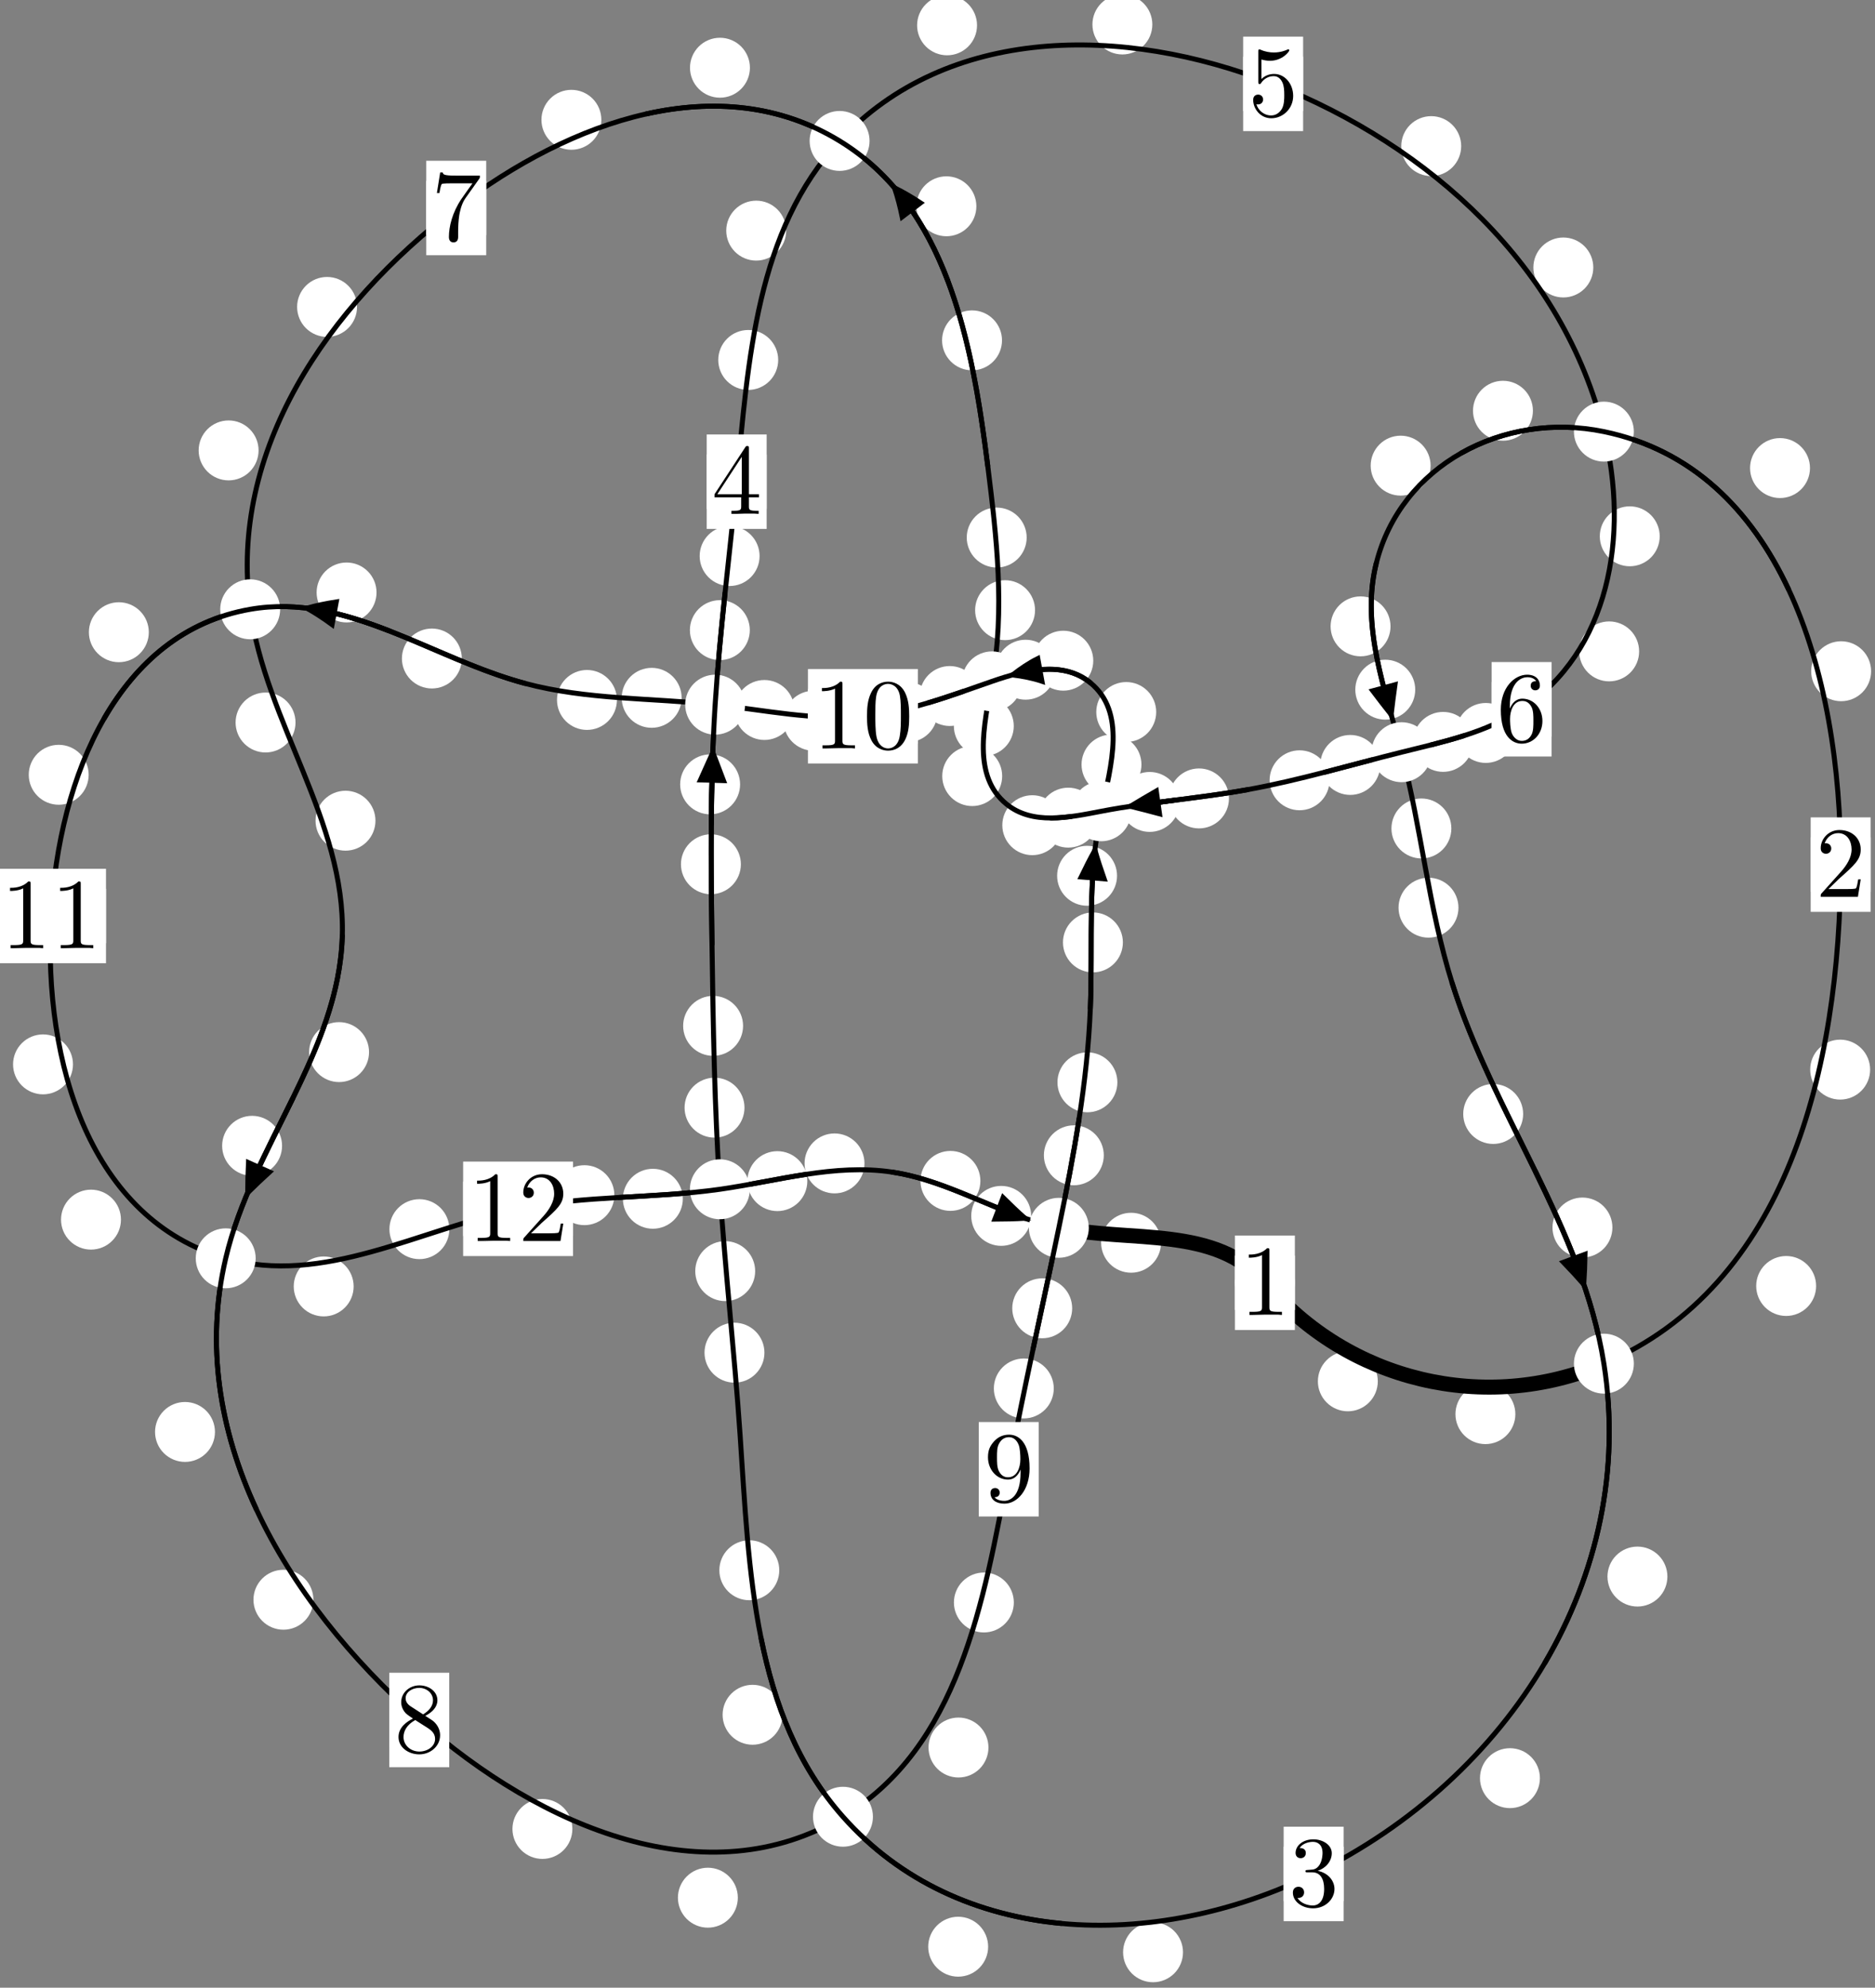 <?xml version="1.0"?>
<!-- Created by MetaPost 1.999 on 2021.07.05:2353 -->
<svg version="1.1" xmlns="http://www.w3.org/2000/svg" xmlns:xlink="http://www.w3.org/1999/xlink" width="187.045" height="198.24" viewBox="0 0 187.045 198.24">
<rect x="0" y="0" width="187.045" height="198.24" fill="#808080" stroke="none"/>
<!-- Original BoundingBox: -160.388290 -61.693176 26.656662 136.546753 -->
  <defs>
    <g transform="scale(0.01,0.01)" id="GLYPHcmr10_48">
      <path style="fill-rule: evenodd;" d="M460 -320C460 -400,455 -480,420 -554C374 -650,292 -666,250 -666C190 -666,117 -640,76 -547C44 -478,39 -400,39 -320C39 -245,43 -155,84 -79C127 2,200 22,249 22C303 22,379 1,423 -94C455 -163,460 -241,460 -320M249 -0C210 -0,151 -25,133 -121C122 -181,122 -273,122 -332C122 -396,122 -462,130 -516C149 -635,224 -644,249 -644C282 -644,348 -626,367 -527C377 -471,377 -395,377 -332C377 -257,377 -189,366 -125C351 -30,294 -0,249 -0"></path>
    </g>
    <g transform="scale(0.01,0.01)" id="GLYPHcmr10_49">
      <path style="fill-rule: evenodd;" d="M294 -640C294 -664,294 -666,271 -666C209 -602,121 -602,89 -602L89 -571C109 -571,168 -571,220 -597L220 -79C220 -43,217 -31,127 -31L95 -31L95 -0L257 -0L130 -3L217 -3L257 -3L297 -3L384 -3L419 -0L419 -31L387 -31C297 -31,294 -42,294 -79"></path>
    </g>
    <g transform="scale(0.01,0.01)" id="GLYPHcmr10_50">
      <path style="fill-rule: evenodd;" d="M127 -77L233 -180C389 -318,449 -372,449 -472C449 -586,359 -666,237 -666C124 -666,50 -574,50 -485C50 -429,100 -429,103 -429C120 -429,155 -441,155 -482C155 -508,137 -534,102 -534C94 -534,92 -534,89 -533C112 -598,166 -635,224 -635C315 -635,358 -554,358 -472C358 -392,308 -313,253 -251L61 -37C50 -26,50 -24,50 -0L421 -0L449 -174L424 -174C419 -144,412 -100,402 -85C395 -77,329 -77,307 -77"></path>
    </g>
    <g transform="scale(0.01,0.01)" id="GLYPHcmr10_51">
      <path style="fill-rule: evenodd;" d="M290 -352C372 -379,430 -449,430 -528C430 -610,342 -666,246 -666C145 -666,69 -606,69 -530C69 -497,91 -478,120 -478C151 -478,171 -500,171 -529C171 -579,124 -579,109 -579C140 -628,206 -641,242 -641C283 -641,338 -619,338 -529C338 -517,336 -459,310 -415C280 -367,246 -364,221 -363C213 -362,189 -360,182 -360C174 -359,167 -358,167 -348C167 -337,174 -337,191 -337L235 -337C317 -337,354 -269,354 -171C354 -35,285 -6,241 -6C198 -6,123 -23,88 -82C123 -77,154 -99,154 -137C154 -173,127 -193,98 -193C74 -193,42 -179,42 -135C42 -44,135 22,244 22C366 22,457 -69,457 -171C457 -253,394 -331,290 -352"></path>
    </g>
    <g transform="scale(0.01,0.01)" id="GLYPHcmr10_52">
      <path style="fill-rule: evenodd;" d="M294 -165L294 -78C294 -42,292 -31,218 -31L197 -31L197 -0L332 -0L238 -3L290 -3L332 -3L374 -3L427 -3L468 -0L468 -31L447 -31C373 -31,371 -42,371 -78L371 -165L471 -165L471 -196L371 -196L371 -651C371 -671,371 -677,355 -677C346 -677,343 -677,335 -665L28 -196L28 -165M300 -196L56 -196L300 -569"></path>
    </g>
    <g transform="scale(0.01,0.01)" id="GLYPHcmr10_53">
      <path style="fill-rule: evenodd;" d="M449 -201C449 -320,367 -420,259 -420C211 -420,168 -404,132 -369L132 -564C152 -558,185 -551,217 -551C340 -551,410 -642,410 -655C410 -661,407 -666,400 -666C399 -666,397 -666,392 -663C372 -654,323 -634,256 -634C216 -634,170 -641,123 -662C115 -665,113 -665,111 -665C101 -665,101 -657,101 -641L101 -345C101 -327,101 -319,115 -319C122 -319,124 -322,128 -328C139 -344,176 -398,257 -398C309 -398,334 -352,342 -334C358 -297,360 -258,360 -208C360 -173,360 -113,336 -71C312 -32,275 -6,229 -6C156 -6,99 -59,82 -118C85 -117,88 -116,99 -116C132 -116,149 -141,149 -165C149 -189,132 -214,99 -214C85 -214,50 -207,50 -161C50 -75,119 22,231 22C347 22,449 -74,449 -201"></path>
    </g>
    <g transform="scale(0.01,0.01)" id="GLYPHcmr10_54">
      <path style="fill-rule: evenodd;" d="M132 -328L132 -352C132 -605,256 -641,307 -641C331 -641,373 -635,395 -601C380 -601,340 -601,340 -556C340 -525,364 -510,386 -510C402 -510,432 -519,432 -558C432 -618,388 -666,305 -666C177 -666,42 -537,42 -316C42 -49,158 22,251 22C362 22,457 -72,457 -204C457 -331,368 -427,257 -427C189 -427,152 -376,132 -328M251 -6C188 -6,158 -66,152 -81C134 -128,134 -208,134 -226C134 -304,166 -404,256 -404C272 -404,318 -404,349 -342C367 -305,367 -254,367 -205C367 -157,367 -107,350 -71C320 -11,274 -6,251 -6"></path>
    </g>
    <g transform="scale(0.01,0.01)" id="GLYPHcmr10_55">
      <path style="fill-rule: evenodd;" d="M476 -609C485 -621,485 -623,485 -644L242 -644C120 -644,118 -657,114 -676L89 -676L56 -470L81 -470C84 -486,93 -549,106 -561C113 -567,191 -567,204 -567L411 -567C400 -551,321 -442,299 -409C209 -274,176 -135,176 -33C176 -23,176 22,222 22C268 22,268 -23,268 -33L268 -84C268 -139,271 -194,279 -248C283 -271,297 -357,341 -419"></path>
    </g>
    <g transform="scale(0.01,0.01)" id="GLYPHcmr10_56">
      <path style="fill-rule: evenodd;" d="M163 -457C117 -487,113 -521,113 -538C113 -599,178 -641,249 -641C322 -641,386 -589,386 -517C386 -460,347 -412,287 -377M309 -362C381 -399,430 -451,430 -517C430 -609,341 -666,250 -666C150 -666,69 -592,69 -499C69 -481,71 -436,113 -389C124 -377,161 -352,186 -335C128 -306,42 -250,42 -151C42 -45,144 22,249 22C362 22,457 -61,457 -168C457 -204,446 -249,408 -291C389 -312,373 -322,309 -362M209 -320L332 -242C360 -223,407 -193,407 -132C407 -58,332 -6,250 -6C164 -6,92 -68,92 -151C92 -209,124 -273,209 -320"></path>
    </g>
    <g transform="scale(0.01,0.01)" id="GLYPHcmr10_57">
      <path style="fill-rule: evenodd;" d="M367 -318L367 -286C367 -52,263 -6,205 -6C188 -6,134 -8,107 -42C151 -42,159 -71,159 -88C159 -119,135 -134,113 -134C97 -134,67 -125,67 -86C67 -19,121 22,206 22C335 22,457 -114,457 -329C457 -598,342 -666,253 -666C198 -666,149 -648,106 -603C65 -558,42 -516,42 -441C42 -316,130 -218,242 -218C303 -218,344 -260,367 -318M243 -241C227 -241,181 -241,150 -304C132 -341,132 -391,132 -440C132 -494,132 -541,153 -578C180 -628,218 -641,253 -641C299 -641,332 -607,349 -562C361 -530,365 -467,365 -421C365 -338,331 -241,243 -241"></path>
    </g>
  </defs>
  <path d="M137.446 137.762C137.446 136.969,137.131 136.209,136.57 135.649C136.01 135.088,135.25 134.773,134.457 134.773C133.664 134.773,132.904 135.088,132.344 135.649C131.783 136.209,131.468 136.969,131.468 137.762C131.468 138.555,131.783 139.315,132.344 139.875C132.904 140.436,133.664 140.751,134.457 140.751C135.25 140.751,136.01 140.436,136.57 139.875C137.131 139.315,137.446 138.555,137.446 137.762Z" style="fill: rgb(100%,100%,100%);stroke: none;"></path>
  <path d="M129.171 127.933C129.171 127.14,128.856 126.38,128.296 125.819C127.735 125.259,126.975 124.944,126.183 124.944C125.39 124.944,124.63 125.259,124.069 125.819C123.509 126.38,123.194 127.14,123.194 127.933C123.194 128.725,123.509 129.486,124.069 130.046C124.63 130.607,125.39 130.922,126.183 130.922C126.975 130.922,127.735 130.607,128.296 130.046C128.856 129.486,129.171 128.725,129.171 127.933Z" style="fill: rgb(100%,100%,100%);stroke: none;"></path>
  <path d="M181.171 128.254C181.171 127.461,180.856 126.701,180.296 126.141C179.735 125.58,178.975 125.265,178.183 125.265C177.39 125.265,176.63 125.58,176.069 126.141C175.509 126.701,175.194 127.461,175.194 128.254C175.194 129.047,175.509 129.807,176.069 130.367C176.63 130.928,177.39 131.243,178.183 131.243C178.975 131.243,179.735 130.928,180.296 130.367C180.856 129.807,181.171 129.047,181.171 128.254Z" style="fill: rgb(100%,100%,100%);stroke: none;"></path>
  <path d="M151.168 141.036C151.168 140.243,150.853 139.483,150.293 138.922C149.732 138.362,148.972 138.047,148.18 138.047C147.387 138.047,146.627 138.362,146.066 138.922C145.506 139.483,145.191 140.243,145.191 141.036C145.191 141.828,145.506 142.589,146.066 143.149C146.627 143.71,147.387 144.024,148.18 144.024C148.972 144.024,149.732 143.71,150.293 143.149C150.853 142.589,151.168 141.828,151.168 141.036Z" style="fill: rgb(100%,100%,100%);stroke: none;"></path>
  <path d="M186.657 66.944C186.657 66.151,186.342 65.391,185.781 64.831C185.221 64.27,184.461 63.955,183.668 63.955C182.875 63.955,182.115 64.27,181.555 64.831C180.994 65.391,180.679 66.151,180.679 66.944C180.679 67.737,180.994 68.497,181.555 69.057C182.115 69.618,182.875 69.933,183.668 69.933C184.461 69.933,185.221 69.618,185.781 69.057C186.342 68.497,186.657 67.737,186.657 66.944Z" style="fill: rgb(100%,100%,100%);stroke: none;"></path>
  <path d="M186.559 106.675C186.559 105.882,186.244 105.122,185.683 104.562C185.123 104.001,184.363 103.686,183.57 103.686C182.777 103.686,182.017 104.001,181.457 104.562C180.896 105.122,180.581 105.882,180.581 106.675C180.581 107.468,180.896 108.228,181.457 108.788C182.017 109.349,182.777 109.664,183.57 109.664C184.363 109.664,185.123 109.349,185.683 108.788C186.244 108.228,186.559 107.468,186.559 106.675Z" style="fill: rgb(100%,100%,100%);stroke: none;"></path>
  <path d="M152.92 40.964C152.92 40.172,152.605 39.412,152.045 38.851C151.484 38.291,150.724 37.976,149.932 37.976C149.139 37.976,148.379 38.291,147.818 38.851C147.258 39.412,146.943 40.172,146.943 40.964C146.943 41.757,147.258 42.517,147.818 43.078C148.379 43.638,149.139 43.953,149.932 43.953C150.724 43.953,151.484 43.638,152.045 43.078C152.605 42.517,152.92 41.757,152.92 40.964Z" style="fill: rgb(100%,100%,100%);stroke: none;"></path>
  <path d="M180.559 46.681C180.559 45.889,180.244 45.128,179.683 44.568C179.123 44.007,178.363 43.692,177.57 43.692C176.777 43.692,176.017 44.007,175.457 44.568C174.896 45.128,174.581 45.889,174.581 46.681C174.581 47.474,174.896 48.234,175.457 48.795C176.017 49.355,176.777 49.67,177.57 49.67C178.363 49.67,179.123 49.355,179.683 48.795C180.244 48.234,180.559 47.474,180.559 46.681Z" style="fill: rgb(100%,100%,100%);stroke: none;"></path>
  <path d="M138.714 62.469C138.714 61.676,138.399 60.916,137.839 60.355C137.279 59.795,136.518 59.48,135.726 59.48C134.933 59.48,134.173 59.795,133.612 60.355C133.052 60.916,132.737 61.676,132.737 62.469C132.737 63.261,133.052 64.021,133.612 64.582C134.173 65.142,134.933 65.457,135.726 65.457C136.518 65.457,137.279 65.142,137.839 64.582C138.399 64.021,138.714 63.261,138.714 62.469Z" style="fill: rgb(100%,100%,100%);stroke: none;"></path>
  <path d="M142.713 46.44C142.713 45.648,142.398 44.888,141.837 44.327C141.277 43.767,140.517 43.452,139.724 43.452C138.931 43.452,138.171 43.767,137.611 44.327C137.05 44.888,136.735 45.648,136.735 46.44C136.735 47.233,137.05 47.993,137.611 48.554C138.171 49.114,138.931 49.429,139.724 49.429C140.517 49.429,141.277 49.114,141.837 48.554C142.398 47.993,142.713 47.233,142.713 46.44Z" style="fill: rgb(100%,100%,100%);stroke: none;"></path>
  <path d="M144.784 82.624C144.784 81.831,144.469 81.071,143.909 80.511C143.349 79.95,142.588 79.635,141.796 79.635C141.003 79.635,140.243 79.95,139.682 80.511C139.122 81.071,138.807 81.831,138.807 82.624C138.807 83.417,139.122 84.177,139.682 84.737C140.243 85.298,141.003 85.613,141.796 85.613C142.588 85.613,143.349 85.298,143.909 84.737C144.469 84.177,144.784 83.417,144.784 82.624Z" style="fill: rgb(100%,100%,100%);stroke: none;"></path>
  <path d="M141.179 68.782C141.179 67.99,140.864 67.23,140.303 66.669C139.743 66.109,138.983 65.794,138.19 65.794C137.397 65.794,136.637 66.109,136.077 66.669C135.516 67.23,135.201 67.99,135.201 68.782C135.201 69.575,135.516 70.335,136.077 70.896C136.637 71.456,137.397 71.771,138.19 71.771C138.983 71.771,139.743 71.456,140.303 70.896C140.864 70.335,141.179 69.575,141.179 68.782Z" style="fill: rgb(100%,100%,100%);stroke: none;"></path>
  <path d="M151.945 111.099C151.945 110.306,151.63 109.546,151.07 108.986C150.509 108.425,149.749 108.11,148.957 108.11C148.164 108.11,147.404 108.425,146.843 108.986C146.283 109.546,145.968 110.306,145.968 111.099C145.968 111.892,146.283 112.652,146.843 113.212C147.404 113.773,148.164 114.088,148.957 114.088C149.749 114.088,150.509 113.773,151.07 113.212C151.63 112.652,151.945 111.892,151.945 111.099Z" style="fill: rgb(100%,100%,100%);stroke: none;"></path>
  <path d="M145.492 90.525C145.492 89.733,145.177 88.973,144.616 88.412C144.056 87.852,143.296 87.537,142.503 87.537C141.71 87.537,140.95 87.852,140.39 88.412C139.829 88.973,139.514 89.733,139.514 90.525C139.514 91.318,139.829 92.078,140.39 92.639C140.95 93.199,141.71 93.514,142.503 93.514C143.296 93.514,144.056 93.199,144.616 92.639C145.177 92.078,145.492 91.318,145.492 90.525Z" style="fill: rgb(100%,100%,100%);stroke: none;"></path>
  <path d="M166.335 157.235C166.335 156.442,166.02 155.682,165.46 155.122C164.899 154.561,164.139 154.246,163.346 154.246C162.554 154.246,161.793 154.561,161.233 155.122C160.672 155.682,160.357 156.442,160.357 157.235C160.357 158.028,160.672 158.788,161.233 159.348C161.793 159.909,162.554 160.224,163.346 160.224C164.139 160.224,164.899 159.909,165.46 159.348C166.02 158.788,166.335 158.028,166.335 157.235Z" style="fill: rgb(100%,100%,100%);stroke: none;"></path>
  <path d="M160.849 122.423C160.849 121.631,160.534 120.871,159.974 120.31C159.413 119.75,158.653 119.435,157.861 119.435C157.068 119.435,156.308 119.75,155.747 120.31C155.187 120.871,154.872 121.631,154.872 122.423C154.872 123.216,155.187 123.976,155.747 124.537C156.308 125.097,157.068 125.412,157.861 125.412C158.653 125.412,159.413 125.097,159.974 124.537C160.534 123.976,160.849 123.216,160.849 122.423Z" style="fill: rgb(100%,100%,100%);stroke: none;"></path>
  <path d="M118.013 194.704C118.013 193.912,117.698 193.152,117.138 192.591C116.577 192.031,115.817 191.716,115.024 191.716C114.232 191.716,113.472 192.031,112.911 192.591C112.351 193.152,112.036 193.912,112.036 194.704C112.036 195.497,112.351 196.257,112.911 196.818C113.472 197.378,114.232 197.693,115.024 197.693C115.817 197.693,116.577 197.378,117.138 196.818C117.698 196.257,118.013 195.497,118.013 194.704Z" style="fill: rgb(100%,100%,100%);stroke: none;"></path>
  <path d="M153.617 177.339C153.617 176.547,153.302 175.786,152.741 175.226C152.181 174.665,151.421 174.351,150.628 174.351C149.835 174.351,149.075 174.665,148.515 175.226C147.954 175.786,147.639 176.547,147.639 177.339C147.639 178.132,147.954 178.892,148.515 179.453C149.075 180.013,149.835 180.328,150.628 180.328C151.421 180.328,152.181 180.013,152.741 179.453C153.302 178.892,153.617 178.132,153.617 177.339Z" style="fill: rgb(100%,100%,100%);stroke: none;"></path>
  <path d="M78.063 171.018C78.063 170.226,77.748 169.466,77.187 168.905C76.627 168.345,75.867 168.03,75.074 168.03C74.281 168.03,73.521 168.345,72.961 168.905C72.4 169.466,72.085 170.226,72.085 171.018C72.085 171.811,72.4 172.571,72.961 173.132C73.521 173.692,74.281 174.007,75.074 174.007C75.867 174.007,76.627 173.692,77.187 173.132C77.748 172.571,78.063 171.811,78.063 171.018Z" style="fill: rgb(100%,100%,100%);stroke: none;"></path>
  <path d="M98.574 194.15C98.574 193.357,98.259 192.597,97.698 192.036C97.138 191.476,96.378 191.161,95.585 191.161C94.792 191.161,94.032 191.476,93.472 192.036C92.911 192.597,92.596 193.357,92.596 194.15C92.596 194.942,92.911 195.702,93.472 196.263C94.032 196.823,94.792 197.138,95.585 197.138C96.378 197.138,97.138 196.823,97.698 196.263C98.259 195.702,98.574 194.942,98.574 194.15Z" style="fill: rgb(100%,100%,100%);stroke: none;"></path>
  <path d="M76.258 134.906C76.258 134.113,75.943 133.353,75.382 132.793C74.822 132.232,74.062 131.917,73.269 131.917C72.476 131.917,71.716 132.232,71.156 132.793C70.595 133.353,70.28 134.113,70.28 134.906C70.28 135.699,70.595 136.459,71.156 137.019C71.716 137.58,72.476 137.895,73.269 137.895C74.062 137.895,74.822 137.58,75.382 137.019C75.943 136.459,76.258 135.699,76.258 134.906Z" style="fill: rgb(100%,100%,100%);stroke: none;"></path>
  <path d="M77.738 156.605C77.738 155.812,77.423 155.052,76.863 154.492C76.302 153.931,75.542 153.616,74.75 153.616C73.957 153.616,73.197 153.931,72.636 154.492C72.076 155.052,71.761 155.812,71.761 156.605C71.761 157.398,72.076 158.158,72.636 158.718C73.197 159.279,73.957 159.594,74.75 159.594C75.542 159.594,76.302 159.279,76.863 158.718C77.423 158.158,77.738 157.398,77.738 156.605Z" style="fill: rgb(100%,100%,100%);stroke: none;"></path>
  <path d="M74.268 110.47C74.268 109.677,73.954 108.917,73.393 108.356C72.833 107.796,72.072 107.481,71.28 107.481C70.487 107.481,69.727 107.796,69.166 108.356C68.606 108.917,68.291 109.677,68.291 110.47C68.291 111.262,68.606 112.023,69.166 112.583C69.727 113.144,70.487 113.459,71.28 113.459C72.072 113.459,72.833 113.144,73.393 112.583C73.954 112.023,74.268 111.262,74.268 110.47Z" style="fill: rgb(100%,100%,100%);stroke: none;"></path>
  <path d="M75.333 126.773C75.333 125.98,75.018 125.22,74.458 124.659C73.897 124.099,73.137 123.784,72.344 123.784C71.552 123.784,70.792 124.099,70.231 124.659C69.671 125.22,69.356 125.98,69.356 126.773C69.356 127.566,69.671 128.326,70.231 128.886C70.792 129.447,71.552 129.762,72.344 129.762C73.137 129.762,73.897 129.447,74.458 128.886C75.018 128.326,75.333 127.566,75.333 126.773Z" style="fill: rgb(100%,100%,100%);stroke: none;"></path>
  <path d="M73.908 86.194C73.908 85.402,73.593 84.642,73.032 84.081C72.472 83.521,71.712 83.206,70.919 83.206C70.126 83.206,69.366 83.521,68.805 84.081C68.245 84.642,67.93 85.402,67.93 86.194C67.93 86.987,68.245 87.747,68.805 88.308C69.366 88.868,70.126 89.183,70.919 89.183C71.712 89.183,72.472 88.868,73.032 88.308C73.593 87.747,73.908 86.987,73.908 86.194Z" style="fill: rgb(100%,100%,100%);stroke: none;"></path>
  <path d="M74.127 102.312C74.127 101.52,73.812 100.759,73.251 100.199C72.691 99.638,71.931 99.323,71.138 99.323C70.345 99.323,69.585 99.638,69.025 100.199C68.464 100.759,68.149 101.52,68.149 102.312C68.149 103.105,68.464 103.865,69.025 104.426C69.585 104.986,70.345 105.301,71.138 105.301C71.931 105.301,72.691 104.986,73.251 104.426C73.812 103.865,74.127 103.105,74.127 102.312Z" style="fill: rgb(100%,100%,100%);stroke: none;"></path>
  <path d="M74.799 62.845C74.799 62.052,74.484 61.292,73.924 60.731C73.363 60.171,72.603 59.856,71.811 59.856C71.018 59.856,70.258 60.171,69.697 60.731C69.137 61.292,68.822 62.052,68.822 62.845C68.822 63.637,69.137 64.398,69.697 64.958C70.258 65.519,71.018 65.833,71.811 65.833C72.603 65.833,73.363 65.519,73.924 64.958C74.484 64.398,74.799 63.637,74.799 62.845Z" style="fill: rgb(100%,100%,100%);stroke: none;"></path>
  <path d="M73.829 78.226C73.829 77.433,73.514 76.673,72.953 76.113C72.393 75.552,71.633 75.237,70.84 75.237C70.047 75.237,69.287 75.552,68.727 76.113C68.166 76.673,67.851 77.433,67.851 78.226C67.851 79.019,68.166 79.779,68.727 80.339C69.287 80.9,70.047 81.215,70.84 81.215C71.633 81.215,72.393 80.9,72.953 80.339C73.514 79.779,73.829 79.019,73.829 78.226Z" style="fill: rgb(100%,100%,100%);stroke: none;"></path>
  <path d="M77.63 35.899C77.63 35.107,77.315 34.346,76.754 33.786C76.194 33.225,75.434 32.911,74.641 32.911C73.848 32.911,73.088 33.225,72.528 33.786C71.967 34.346,71.652 35.107,71.652 35.899C71.652 36.692,71.967 37.452,72.528 38.013C73.088 38.573,73.848 38.888,74.641 38.888C75.434 38.888,76.194 38.573,76.754 38.013C77.315 37.452,77.63 36.692,77.63 35.899Z" style="fill: rgb(100%,100%,100%);stroke: none;"></path>
  <path d="M75.774 55.455C75.774 54.663,75.46 53.902,74.899 53.342C74.339 52.782,73.578 52.467,72.786 52.467C71.993 52.467,71.233 52.782,70.672 53.342C70.112 53.902,69.797 54.663,69.797 55.455C69.797 56.248,70.112 57.008,70.672 57.569C71.233 58.129,71.993 58.444,72.786 58.444C73.578 58.444,74.339 58.129,74.899 57.569C75.46 57.008,75.774 56.248,75.774 55.455Z" style="fill: rgb(100%,100%,100%);stroke: none;"></path>
  <path d="M97.466 2.526C97.466 1.733,97.151 0.973,96.59 0.413C96.03 -0.148,95.27 -0.463,94.477 -0.463C93.684 -0.463,92.924 -0.148,92.364 0.413C91.803 0.973,91.488 1.733,91.488 2.526C91.488 3.319,91.803 4.079,92.364 4.639C92.924 5.2,93.684 5.515,94.477 5.515C95.27 5.515,96.03 5.2,96.59 4.639C97.151 4.079,97.466 3.319,97.466 2.526Z" style="fill: rgb(100%,100%,100%);stroke: none;"></path>
  <path d="M78.426 23C78.426 22.208,78.111 21.448,77.55 20.887C76.99 20.327,76.23 20.012,75.437 20.012C74.644 20.012,73.884 20.327,73.324 20.887C72.763 21.448,72.448 22.208,72.448 23C72.448 23.793,72.763 24.553,73.324 25.114C73.884 25.674,74.644 25.989,75.437 25.989C76.23 25.989,76.99 25.674,77.55 25.114C78.111 24.553,78.426 23.793,78.426 23Z" style="fill: rgb(100%,100%,100%);stroke: none;"></path>
  <path d="M145.764 14.573C145.764 13.78,145.449 13.02,144.888 12.459C144.328 11.899,143.568 11.584,142.775 11.584C141.982 11.584,141.222 11.899,140.662 12.459C140.101 13.02,139.786 13.78,139.786 14.573C139.786 15.365,140.101 16.126,140.662 16.686C141.222 17.246,141.982 17.561,142.775 17.561C143.568 17.561,144.328 17.246,144.888 16.686C145.449 16.126,145.764 15.365,145.764 14.573Z" style="fill: rgb(100%,100%,100%);stroke: none;"></path>
  <path d="M114.954 2.442C114.954 1.649,114.639 0.889,114.079 0.329C113.518 -0.232,112.758 -0.547,111.965 -0.547C111.173 -0.547,110.412 -0.232,109.852 0.329C109.291 0.889,108.977 1.649,108.977 2.442C108.977 3.235,109.291 3.995,109.852 4.555C110.412 5.116,111.173 5.431,111.965 5.431C112.758 5.431,113.518 5.116,114.079 4.555C114.639 3.995,114.954 3.235,114.954 2.442Z" style="fill: rgb(100%,100%,100%);stroke: none;"></path>
  <path d="M165.569 53.486C165.569 52.694,165.254 51.934,164.694 51.373C164.133 50.813,163.373 50.498,162.58 50.498C161.788 50.498,161.027 50.813,160.467 51.373C159.906 51.934,159.592 52.694,159.592 53.486C159.592 54.279,159.906 55.039,160.467 55.6C161.027 56.16,161.788 56.475,162.58 56.475C163.373 56.475,164.133 56.16,164.694 55.6C165.254 55.039,165.569 54.279,165.569 53.486Z" style="fill: rgb(100%,100%,100%);stroke: none;"></path>
  <path d="M158.943 26.677C158.943 25.884,158.628 25.124,158.067 24.564C157.507 24.003,156.746 23.688,155.954 23.688C155.161 23.688,154.401 24.003,153.84 24.564C153.28 25.124,152.965 25.884,152.965 26.677C152.965 27.47,153.28 28.23,153.84 28.79C154.401 29.351,155.161 29.666,155.954 29.666C156.746 29.666,157.507 29.351,158.067 28.79C158.628 28.23,158.943 27.47,158.943 26.677Z" style="fill: rgb(100%,100%,100%);stroke: none;"></path>
  <path d="M151.207 73.098C151.207 72.306,150.892 71.546,150.331 70.985C149.771 70.425,149.011 70.11,148.218 70.11C147.425 70.11,146.665 70.425,146.105 70.985C145.544 71.546,145.229 72.306,145.229 73.098C145.229 73.891,145.544 74.651,146.105 75.212C146.665 75.772,147.425 76.087,148.218 76.087C149.011 76.087,149.771 75.772,150.331 75.212C150.892 74.651,151.207 73.891,151.207 73.098Z" style="fill: rgb(100%,100%,100%);stroke: none;"></path>
  <path d="M163.515 64.965C163.515 64.172,163.2 63.412,162.639 62.851C162.079 62.291,161.319 61.976,160.526 61.976C159.733 61.976,158.973 62.291,158.413 62.851C157.852 63.412,157.537 64.172,157.537 64.965C157.537 65.757,157.852 66.517,158.413 67.078C158.973 67.638,159.733 67.953,160.526 67.953C161.319 67.953,162.079 67.638,162.639 67.078C163.2 66.517,163.515 65.757,163.515 64.965Z" style="fill: rgb(100%,100%,100%);stroke: none;"></path>
  <path d="M137.686 76.289C137.686 75.496,137.371 74.736,136.811 74.176C136.25 73.615,135.49 73.3,134.698 73.3C133.905 73.3,133.145 73.615,132.584 74.176C132.024 74.736,131.709 75.496,131.709 76.289C131.709 77.082,132.024 77.842,132.584 78.402C133.145 78.963,133.905 79.278,134.698 79.278C135.49 79.278,136.25 78.963,136.811 78.402C137.371 77.842,137.686 77.082,137.686 76.289Z" style="fill: rgb(100%,100%,100%);stroke: none;"></path>
  <path d="M146.948 73.99C146.948 73.197,146.633 72.437,146.072 71.877C145.512 71.316,144.752 71.001,143.959 71.001C143.166 71.001,142.406 71.316,141.846 71.877C141.285 72.437,140.97 73.197,140.97 73.99C140.97 74.783,141.285 75.543,141.846 76.103C142.406 76.664,143.166 76.979,143.959 76.979C144.752 76.979,145.512 76.664,146.072 76.103C146.633 75.543,146.948 74.783,146.948 73.99Z" style="fill: rgb(100%,100%,100%);stroke: none;"></path>
  <path d="M122.599 79.629C122.599 78.836,122.284 78.076,121.723 77.516C121.163 76.955,120.403 76.64,119.61 76.64C118.817 76.64,118.057 76.955,117.497 77.516C116.936 78.076,116.621 78.836,116.621 79.629C116.621 80.422,116.936 81.182,117.497 81.742C118.057 82.303,118.817 82.618,119.61 82.618C120.403 82.618,121.163 82.303,121.723 81.742C122.284 81.182,122.599 80.422,122.599 79.629Z" style="fill: rgb(100%,100%,100%);stroke: none;"></path>
  <path d="M132.63 77.819C132.63 77.027,132.315 76.267,131.754 75.706C131.194 75.146,130.434 74.831,129.641 74.831C128.848 74.831,128.088 75.146,127.527 75.706C126.967 76.267,126.652 77.027,126.652 77.819C126.652 78.612,126.967 79.372,127.527 79.933C128.088 80.493,128.848 80.808,129.641 80.808C130.434 80.808,131.194 80.493,131.754 79.933C132.315 79.372,132.63 78.612,132.63 77.819Z" style="fill: rgb(100%,100%,100%);stroke: none;"></path>
  <path d="M109.552 81.545C109.552 80.753,109.237 79.992,108.677 79.432C108.116 78.871,107.356 78.557,106.564 78.557C105.771 78.557,105.011 78.871,104.45 79.432C103.89 79.992,103.575 80.753,103.575 81.545C103.575 82.338,103.89 83.098,104.45 83.659C105.011 84.219,105.771 84.534,106.564 84.534C107.356 84.534,108.116 84.219,108.677 83.659C109.237 83.098,109.552 82.338,109.552 81.545Z" style="fill: rgb(100%,100%,100%);stroke: none;"></path>
  <path d="M117.676 79.979C117.676 79.186,117.361 78.426,116.801 77.865C116.24 77.305,115.48 76.99,114.687 76.99C113.895 76.99,113.135 77.305,112.574 77.865C112.014 78.426,111.699 79.186,111.699 79.979C111.699 80.771,112.014 81.532,112.574 82.092C113.135 82.652,113.895 82.967,114.687 82.967C115.48 82.967,116.24 82.652,116.801 82.092C117.361 81.532,117.676 80.771,117.676 79.979Z" style="fill: rgb(100%,100%,100%);stroke: none;"></path>
  <path d="M99.974 77.401C99.974 76.608,99.659 75.848,99.098 75.287C98.538 74.727,97.778 74.412,96.985 74.412C96.192 74.412,95.432 74.727,94.872 75.287C94.311 75.848,93.996 76.608,93.996 77.401C93.996 78.193,94.311 78.953,94.872 79.514C95.432 80.074,96.192 80.389,96.985 80.389C97.778 80.389,98.538 80.074,99.098 79.514C99.659 78.953,99.974 78.193,99.974 77.401Z" style="fill: rgb(100%,100%,100%);stroke: none;"></path>
  <path d="M105.966 82.299C105.966 81.506,105.651 80.746,105.09 80.185C104.53 79.625,103.77 79.31,102.977 79.31C102.184 79.31,101.424 79.625,100.864 80.185C100.303 80.746,99.988 81.506,99.988 82.299C99.988 83.091,100.303 83.851,100.864 84.412C101.424 84.972,102.184 85.287,102.977 85.287C103.77 85.287,104.53 84.972,105.09 84.412C105.651 83.851,105.966 83.091,105.966 82.299Z" style="fill: rgb(100%,100%,100%);stroke: none;"></path>
  <path d="M103.253 60.855C103.253 60.062,102.938 59.302,102.377 58.741C101.817 58.181,101.057 57.866,100.264 57.866C99.471 57.866,98.711 58.181,98.151 58.741C97.59 59.302,97.275 60.062,97.275 60.855C97.275 61.647,97.59 62.407,98.151 62.968C98.711 63.528,99.471 63.843,100.264 63.843C101.057 63.843,101.817 63.528,102.377 62.968C102.938 62.407,103.253 61.647,103.253 60.855Z" style="fill: rgb(100%,100%,100%);stroke: none;"></path>
  <path d="M101.131 72.408C101.131 71.616,100.816 70.856,100.256 70.295C99.695 69.735,98.935 69.42,98.143 69.42C97.35 69.42,96.59 69.735,96.029 70.295C95.469 70.856,95.154 71.616,95.154 72.408C95.154 73.201,95.469 73.961,96.029 74.522C96.59 75.082,97.35 75.397,98.143 75.397C98.935 75.397,99.695 75.082,100.256 74.522C100.816 73.961,101.131 73.201,101.131 72.408Z" style="fill: rgb(100%,100%,100%);stroke: none;"></path>
  <path d="M99.957 33.944C99.957 33.151,99.642 32.391,99.081 31.831C98.521 31.27,97.761 30.955,96.968 30.955C96.175 30.955,95.415 31.27,94.855 31.831C94.294 32.391,93.979 33.151,93.979 33.944C93.979 34.737,94.294 35.497,94.855 36.057C95.415 36.618,96.175 36.933,96.968 36.933C97.761 36.933,98.521 36.618,99.081 36.057C99.642 35.497,99.957 34.737,99.957 33.944Z" style="fill: rgb(100%,100%,100%);stroke: none;"></path>
  <path d="M102.418 53.611C102.418 52.818,102.103 52.058,101.542 51.497C100.982 50.937,100.222 50.622,99.429 50.622C98.636 50.622,97.876 50.937,97.316 51.497C96.755 52.058,96.44 52.818,96.44 53.611C96.44 54.403,96.755 55.164,97.316 55.724C97.876 56.285,98.636 56.6,99.429 56.6C100.222 56.6,100.982 56.285,101.542 55.724C102.103 55.164,102.418 54.403,102.418 53.611Z" style="fill: rgb(100%,100%,100%);stroke: none;"></path>
  <path d="M74.81 6.755C74.81 5.962,74.495 5.202,73.934 4.641C73.374 4.081,72.614 3.766,71.821 3.766C71.028 3.766,70.268 4.081,69.708 4.641C69.147 5.202,68.832 5.962,68.832 6.755C68.832 7.547,69.147 8.308,69.708 8.868C70.268 9.429,71.028 9.743,71.821 9.743C72.614 9.743,73.374 9.429,73.934 8.868C74.495 8.308,74.81 7.547,74.81 6.755Z" style="fill: rgb(100%,100%,100%);stroke: none;"></path>
  <path d="M97.4 20.574C97.4 19.781,97.085 19.021,96.524 18.46C95.964 17.9,95.204 17.585,94.411 17.585C93.618 17.585,92.858 17.9,92.298 18.46C91.737 19.021,91.422 19.781,91.422 20.574C91.422 21.366,91.737 22.126,92.298 22.687C92.858 23.247,93.618 23.562,94.411 23.562C95.204 23.562,95.964 23.247,96.524 22.687C97.085 22.126,97.4 21.366,97.4 20.574Z" style="fill: rgb(100%,100%,100%);stroke: none;"></path>
  <path d="M35.617 30.611C35.617 29.818,35.302 29.058,34.741 28.498C34.181 27.937,33.42 27.622,32.628 27.622C31.835 27.622,31.075 27.937,30.514 28.498C29.954 29.058,29.639 29.818,29.639 30.611C29.639 31.404,29.954 32.164,30.514 32.724C31.075 33.285,31.835 33.6,32.628 33.6C33.42 33.6,34.181 33.285,34.741 32.724C35.302 32.164,35.617 31.404,35.617 30.611Z" style="fill: rgb(100%,100%,100%);stroke: none;"></path>
  <path d="M59.99 11.949C59.99 11.156,59.675 10.396,59.115 9.835C58.554 9.275,57.794 8.96,57.001 8.96C56.209 8.96,55.449 9.275,54.888 9.835C54.328 10.396,54.013 11.156,54.013 11.949C54.013 12.741,54.328 13.502,54.888 14.062C55.449 14.622,56.209 14.937,57.001 14.937C57.794 14.937,58.554 14.622,59.115 14.062C59.675 13.502,59.99 12.741,59.99 11.949Z" style="fill: rgb(100%,100%,100%);stroke: none;"></path>
  <path d="M29.48 72.057C29.48 71.265,29.165 70.505,28.605 69.944C28.044 69.384,27.284 69.069,26.491 69.069C25.699 69.069,24.938 69.384,24.378 69.944C23.817 70.505,23.502 71.265,23.502 72.057C23.502 72.85,23.817 73.61,24.378 74.171C24.938 74.731,25.699 75.046,26.491 75.046C27.284 75.046,28.044 74.731,28.605 74.171C29.165 73.61,29.48 72.85,29.48 72.057Z" style="fill: rgb(100%,100%,100%);stroke: none;"></path>
  <path d="M25.795 44.921C25.795 44.128,25.48 43.368,24.919 42.807C24.359 42.247,23.599 41.932,22.806 41.932C22.013 41.932,21.253 42.247,20.693 42.807C20.132 43.368,19.817 44.128,19.817 44.921C19.817 45.713,20.132 46.473,20.693 47.034C21.253 47.594,22.013 47.909,22.806 47.909C23.599 47.909,24.359 47.594,24.919 47.034C25.48 46.473,25.795 45.713,25.795 44.921Z" style="fill: rgb(100%,100%,100%);stroke: none;"></path>
  <path d="M36.815 104.929C36.815 104.136,36.5 103.376,35.94 102.816C35.379 102.255,34.619 101.94,33.826 101.94C33.034 101.94,32.274 102.255,31.713 102.816C31.153 103.376,30.838 104.136,30.838 104.929C30.838 105.722,31.153 106.482,31.713 107.042C32.274 107.603,33.034 107.918,33.826 107.918C34.619 107.918,35.379 107.603,35.94 107.042C36.5 106.482,36.815 105.722,36.815 104.929Z" style="fill: rgb(100%,100%,100%);stroke: none;"></path>
  <path d="M37.455 81.85C37.455 81.058,37.141 80.298,36.58 79.737C36.02 79.177,35.259 78.862,34.467 78.862C33.674 78.862,32.914 79.177,32.353 79.737C31.793 80.298,31.478 81.058,31.478 81.85C31.478 82.643,31.793 83.403,32.353 83.964C32.914 84.524,33.674 84.839,34.467 84.839C35.259 84.839,36.02 84.524,36.58 83.964C37.141 83.403,37.455 82.643,37.455 81.85Z" style="fill: rgb(100%,100%,100%);stroke: none;"></path>
  <path d="M21.444 142.812C21.444 142.019,21.129 141.259,20.569 140.698C20.008 140.138,19.248 139.823,18.455 139.823C17.663 139.823,16.902 140.138,16.342 140.698C15.781 141.259,15.467 142.019,15.467 142.812C15.467 143.604,15.781 144.365,16.342 144.925C16.902 145.486,17.663 145.8,18.455 145.8C19.248 145.8,20.008 145.486,20.569 144.925C21.129 144.365,21.444 143.604,21.444 142.812Z" style="fill: rgb(100%,100%,100%);stroke: none;"></path>
  <path d="M28.138 114.274C28.138 113.481,27.823 112.721,27.262 112.161C26.702 111.6,25.941 111.285,25.149 111.285C24.356 111.285,23.596 111.6,23.035 112.161C22.475 112.721,22.16 113.481,22.16 114.274C22.16 115.067,22.475 115.827,23.035 116.387C23.596 116.948,24.356 117.263,25.149 117.263C25.941 117.263,26.702 116.948,27.262 116.387C27.823 115.827,28.138 115.067,28.138 114.274Z" style="fill: rgb(100%,100%,100%);stroke: none;"></path>
  <path d="M57.098 182.405C57.098 181.613,56.783 180.853,56.222 180.292C55.662 179.732,54.902 179.417,54.109 179.417C53.316 179.417,52.556 179.732,51.996 180.292C51.435 180.853,51.12 181.613,51.12 182.405C51.12 183.198,51.435 183.958,51.996 184.519C52.556 185.079,53.316 185.394,54.109 185.394C54.902 185.394,55.662 185.079,56.222 184.519C56.783 183.958,57.098 183.198,57.098 182.405Z" style="fill: rgb(100%,100%,100%);stroke: none;"></path>
  <path d="M31.263 159.545C31.263 158.753,30.948 157.993,30.387 157.432C29.827 156.872,29.067 156.557,28.274 156.557C27.481 156.557,26.721 156.872,26.161 157.432C25.6 157.993,25.285 158.753,25.285 159.545C25.285 160.338,25.6 161.098,26.161 161.659C26.721 162.219,27.481 162.534,28.274 162.534C29.067 162.534,29.827 162.219,30.387 161.659C30.948 161.098,31.263 160.338,31.263 159.545Z" style="fill: rgb(100%,100%,100%);stroke: none;"></path>
  <path d="M98.605 174.284C98.605 173.492,98.29 172.732,97.73 172.171C97.169 171.611,96.409 171.296,95.616 171.296C94.824 171.296,94.064 171.611,93.503 172.171C92.943 172.732,92.628 173.492,92.628 174.284C92.628 175.077,92.943 175.837,93.503 176.398C94.064 176.958,94.824 177.273,95.616 177.273C96.409 177.273,97.169 176.958,97.73 176.398C98.29 175.837,98.605 175.077,98.605 174.284Z" style="fill: rgb(100%,100%,100%);stroke: none;"></path>
  <path d="M73.604 189.261C73.604 188.468,73.289 187.708,72.729 187.148C72.168 186.587,71.408 186.272,70.616 186.272C69.823 186.272,69.063 186.587,68.502 187.148C67.942 187.708,67.627 188.468,67.627 189.261C67.627 190.054,67.942 190.814,68.502 191.374C69.063 191.935,69.823 192.25,70.616 192.25C71.408 192.25,72.168 191.935,72.729 191.374C73.289 190.814,73.604 190.054,73.604 189.261Z" style="fill: rgb(100%,100%,100%);stroke: none;"></path>
  <path d="M105.121 138.473C105.121 137.681,104.806 136.92,104.246 136.36C103.685 135.8,102.925 135.485,102.133 135.485C101.34 135.485,100.58 135.8,100.019 136.36C99.459 136.92,99.144 137.681,99.144 138.473C99.144 139.266,99.459 140.026,100.019 140.587C100.58 141.147,101.34 141.462,102.133 141.462C102.925 141.462,103.685 141.147,104.246 140.587C104.806 140.026,105.121 139.266,105.121 138.473Z" style="fill: rgb(100%,100%,100%);stroke: none;"></path>
  <path d="M101.137 159.819C101.137 159.026,100.823 158.266,100.262 157.706C99.702 157.145,98.941 156.83,98.149 156.83C97.356 156.83,96.596 157.145,96.035 157.706C95.475 158.266,95.16 159.026,95.16 159.819C95.16 160.612,95.475 161.372,96.035 161.932C96.596 162.493,97.356 162.808,98.149 162.808C98.941 162.808,99.702 162.493,100.262 161.932C100.823 161.372,101.137 160.612,101.137 159.819Z" style="fill: rgb(100%,100%,100%);stroke: none;"></path>
  <path d="M110.112 115.221C110.112 114.428,109.797 113.668,109.237 113.107C108.676 112.547,107.916 112.232,107.123 112.232C106.331 112.232,105.571 112.547,105.01 113.107C104.45 113.668,104.135 114.428,104.135 115.221C104.135 116.013,104.45 116.774,105.01 117.334C105.571 117.895,106.331 118.21,107.123 118.21C107.916 118.21,108.676 117.895,109.237 117.334C109.797 116.774,110.112 116.013,110.112 115.221Z" style="fill: rgb(100%,100%,100%);stroke: none;"></path>
  <path d="M106.957 130.48C106.957 129.688,106.642 128.928,106.082 128.367C105.521 127.807,104.761 127.492,103.968 127.492C103.176 127.492,102.416 127.807,101.855 128.367C101.295 128.928,100.98 129.688,100.98 130.48C100.98 131.273,101.295 132.033,101.855 132.594C102.416 133.154,103.176 133.469,103.968 133.469C104.761 133.469,105.521 133.154,106.082 132.594C106.642 132.033,106.957 131.273,106.957 130.48Z" style="fill: rgb(100%,100%,100%);stroke: none;"></path>
  <path d="M112.016 93.989C112.016 93.196,111.701 92.436,111.141 91.876C110.58 91.315,109.82 91,109.028 91C108.235 91,107.475 91.315,106.914 91.876C106.354 92.436,106.039 93.196,106.039 93.989C106.039 94.782,106.354 95.542,106.914 96.102C107.475 96.663,108.235 96.978,109.028 96.978C109.82 96.978,110.58 96.663,111.141 96.102C111.701 95.542,112.016 94.782,112.016 93.989Z" style="fill: rgb(100%,100%,100%);stroke: none;"></path>
  <path d="M111.467 107.941C111.467 107.148,111.152 106.388,110.591 105.828C110.031 105.267,109.271 104.952,108.478 104.952C107.685 104.952,106.925 105.267,106.365 105.828C105.804 106.388,105.489 107.148,105.489 107.941C105.489 108.734,105.804 109.494,106.365 110.054C106.925 110.615,107.685 110.93,108.478 110.93C109.271 110.93,110.031 110.615,110.591 110.054C111.152 109.494,111.467 108.734,111.467 107.941Z" style="fill: rgb(100%,100%,100%);stroke: none;"></path>
  <path d="M113.869 76.249C113.869 75.456,113.554 74.696,112.994 74.135C112.433 73.575,111.673 73.26,110.88 73.26C110.088 73.26,109.328 73.575,108.767 74.135C108.207 74.696,107.892 75.456,107.892 76.249C107.892 77.041,108.207 77.802,108.767 78.362C109.328 78.923,110.088 79.238,110.88 79.238C111.673 79.238,112.433 78.923,112.994 78.362C113.554 77.802,113.869 77.041,113.869 76.249Z" style="fill: rgb(100%,100%,100%);stroke: none;"></path>
  <path d="M111.433 87.343C111.433 86.551,111.118 85.791,110.558 85.23C109.997 84.67,109.237 84.355,108.444 84.355C107.652 84.355,106.892 84.67,106.331 85.23C105.771 85.791,105.456 86.551,105.456 87.343C105.456 88.136,105.771 88.896,106.331 89.457C106.892 90.017,107.652 90.332,108.444 90.332C109.237 90.332,109.997 90.017,110.558 89.457C111.118 88.896,111.433 88.136,111.433 87.343Z" style="fill: rgb(100%,100%,100%);stroke: none;"></path>
  <path d="M109.061 65.892C109.061 65.1,108.746 64.339,108.185 63.779C107.625 63.218,106.865 62.904,106.072 62.904C105.279 62.904,104.519 63.218,103.959 63.779C103.398 64.339,103.083 65.1,103.083 65.892C103.083 66.685,103.398 67.445,103.959 68.006C104.519 68.566,105.279 68.881,106.072 68.881C106.865 68.881,107.625 68.566,108.185 68.006C108.746 67.445,109.061 66.685,109.061 65.892Z" style="fill: rgb(100%,100%,100%);stroke: none;"></path>
  <path d="M115.34 71.011C115.34 70.218,115.025 69.458,114.464 68.897C113.904 68.337,113.144 68.022,112.351 68.022C111.558 68.022,110.798 68.337,110.238 68.897C109.677 69.458,109.362 70.218,109.362 71.011C109.362 71.803,109.677 72.564,110.238 73.124C110.798 73.685,111.558 73.999,112.351 73.999C113.144 73.999,113.904 73.685,114.464 73.124C115.025 72.564,115.34 71.803,115.34 71.011Z" style="fill: rgb(100%,100%,100%);stroke: none;"></path>
  <path d="M97.732 69.416C97.732 68.623,97.417 67.863,96.857 67.303C96.296 66.742,95.536 66.427,94.743 66.427C93.951 66.427,93.19 66.742,92.63 67.303C92.069 67.863,91.754 68.623,91.754 69.416C91.754 70.209,92.069 70.969,92.63 71.529C93.19 72.09,93.951 72.405,94.743 72.405C95.536 72.405,96.296 72.09,96.857 71.529C97.417 70.969,97.732 70.209,97.732 69.416Z" style="fill: rgb(100%,100%,100%);stroke: none;"></path>
  <path d="M105.3 66.791C105.3 65.999,104.985 65.238,104.424 64.678C103.864 64.118,103.104 63.803,102.311 63.803C101.518 63.803,100.758 64.118,100.198 64.678C99.637 65.238,99.322 65.999,99.322 66.791C99.322 67.584,99.637 68.344,100.198 68.905C100.758 69.465,101.518 69.78,102.311 69.78C103.104 69.78,103.864 69.465,104.424 68.905C104.985 68.344,105.3 67.584,105.3 66.791Z" style="fill: rgb(100%,100%,100%);stroke: none;"></path>
  <path d="M84.14 71.88C84.14 71.087,83.825 70.327,83.264 69.767C82.704 69.206,81.944 68.891,81.151 68.891C80.358 68.891,79.598 69.206,79.038 69.767C78.477 70.327,78.162 71.087,78.162 71.88C78.162 72.673,78.477 73.433,79.038 73.993C79.598 74.554,80.358 74.869,81.151 74.869C81.944 74.869,82.704 74.554,83.264 73.993C83.825 73.433,84.14 72.673,84.14 71.88Z" style="fill: rgb(100%,100%,100%);stroke: none;"></path>
  <path d="M93.521 71.032C93.521 70.239,93.206 69.479,92.646 68.919C92.085 68.358,91.325 68.043,90.533 68.043C89.74 68.043,88.98 68.358,88.419 68.919C87.859 69.479,87.544 70.239,87.544 71.032C87.544 71.825,87.859 72.585,88.419 73.145C88.98 73.706,89.74 74.021,90.533 74.021C91.325 74.021,92.085 73.706,92.646 73.145C93.206 72.585,93.521 71.825,93.521 71.032Z" style="fill: rgb(100%,100%,100%);stroke: none;"></path>
  <path d="M67.998 69.595C67.998 68.803,67.683 68.042,67.122 67.482C66.562 66.921,65.802 66.607,65.009 66.607C64.216 66.607,63.456 66.921,62.896 67.482C62.335 68.042,62.02 68.803,62.02 69.595C62.02 70.388,62.335 71.148,62.896 71.709C63.456 72.269,64.216 72.584,65.009 72.584C65.802 72.584,66.562 72.269,67.122 71.709C67.683 71.148,67.998 70.388,67.998 69.595Z" style="fill: rgb(100%,100%,100%);stroke: none;"></path>
  <path d="M79.244 70.808C79.244 70.015,78.929 69.255,78.369 68.694C77.808 68.134,77.048 67.819,76.256 67.819C75.463 67.819,74.703 68.134,74.142 68.694C73.582 69.255,73.267 70.015,73.267 70.808C73.267 71.6,73.582 72.361,74.142 72.921C74.703 73.482,75.463 73.797,76.256 73.797C77.048 73.797,77.808 73.482,78.369 72.921C78.929 72.361,79.244 71.6,79.244 70.808Z" style="fill: rgb(100%,100%,100%);stroke: none;"></path>
  <path d="M46.071 65.676C46.071 64.883,45.756 64.123,45.196 63.562C44.635 63.002,43.875 62.687,43.083 62.687C42.29 62.687,41.53 63.002,40.969 63.562C40.409 64.123,40.094 64.883,40.094 65.676C40.094 66.468,40.409 67.228,40.969 67.789C41.53 68.349,42.29 68.664,43.083 68.664C43.875 68.664,44.635 68.349,45.196 67.789C45.756 67.228,46.071 66.468,46.071 65.676Z" style="fill: rgb(100%,100%,100%);stroke: none;"></path>
  <path d="M61.543 69.807C61.543 69.015,61.228 68.255,60.667 67.694C60.107 67.134,59.347 66.819,58.554 66.819C57.761 66.819,57.001 67.134,56.441 67.694C55.88 68.255,55.565 69.015,55.565 69.807C55.565 70.6,55.88 71.36,56.441 71.921C57.001 72.481,57.761 72.796,58.554 72.796C59.347 72.796,60.107 72.481,60.667 71.921C61.228 71.36,61.543 70.6,61.543 69.807Z" style="fill: rgb(100%,100%,100%);stroke: none;"></path>
  <path d="M14.845 63.053C14.845 62.26,14.53 61.5,13.969 60.94C13.409 60.379,12.649 60.064,11.856 60.064C11.063 60.064,10.303 60.379,9.743 60.94C9.182 61.5,8.867 62.26,8.867 63.053C8.867 63.846,9.182 64.606,9.743 65.166C10.303 65.727,11.063 66.042,11.856 66.042C12.649 66.042,13.409 65.727,13.969 65.166C14.53 64.606,14.845 63.846,14.845 63.053Z" style="fill: rgb(100%,100%,100%);stroke: none;"></path>
  <path d="M37.562 59.089C37.562 58.297,37.247 57.537,36.687 56.976C36.126 56.416,35.366 56.101,34.574 56.101C33.781 56.101,33.021 56.416,32.46 56.976C31.9 57.537,31.585 58.297,31.585 59.089C31.585 59.882,31.9 60.642,32.46 61.203C33.021 61.763,33.781 62.078,34.574 62.078C35.366 62.078,36.126 61.763,36.687 61.203C37.247 60.642,37.562 59.882,37.562 59.089Z" style="fill: rgb(100%,100%,100%);stroke: none;"></path>
  <path d="M7.28 106.153C7.28 105.36,6.965 104.6,6.405 104.04C5.844 103.479,5.084 103.164,4.291 103.164C3.499 103.164,2.738 103.479,2.178 104.04C1.618 104.6,1.303 105.36,1.303 106.153C1.303 106.946,1.618 107.706,2.178 108.266C2.738 108.827,3.499 109.142,4.291 109.142C5.084 109.142,5.844 108.827,6.405 108.266C6.965 107.706,7.28 106.946,7.28 106.153Z" style="fill: rgb(100%,100%,100%);stroke: none;"></path>
  <path d="M8.845 77.271C8.845 76.478,8.53 75.718,7.97 75.157C7.409 74.597,6.649 74.282,5.856 74.282C5.064 74.282,4.303 74.597,3.743 75.157C3.183 75.718,2.868 76.478,2.868 77.271C2.868 78.063,3.183 78.823,3.743 79.384C4.303 79.944,5.064 80.259,5.856 80.259C6.649 80.259,7.409 79.944,7.97 79.384C8.53 78.823,8.845 78.063,8.845 77.271Z" style="fill: rgb(100%,100%,100%);stroke: none;"></path>
  <path d="M35.279 128.299C35.279 127.507,34.964 126.747,34.404 126.186C33.843 125.626,33.083 125.311,32.29 125.311C31.498 125.311,30.737 125.626,30.177 126.186C29.617 126.747,29.302 127.507,29.302 128.299C29.302 129.092,29.617 129.852,30.177 130.413C30.737 130.973,31.498 131.288,32.29 131.288C33.083 131.288,33.843 130.973,34.404 130.413C34.964 129.852,35.279 129.092,35.279 128.299Z" style="fill: rgb(100%,100%,100%);stroke: none;"></path>
  <path d="M12.066 121.637C12.066 120.844,11.751 120.084,11.19 119.524C10.63 118.963,9.87 118.648,9.077 118.648C8.284 118.648,7.524 118.963,6.964 119.524C6.403 120.084,6.088 120.844,6.088 121.637C6.088 122.43,6.403 123.19,6.964 123.75C7.524 124.311,8.284 124.626,9.077 124.626C9.87 124.626,10.63 124.311,11.19 123.75C11.751 123.19,12.066 122.43,12.066 121.637Z" style="fill: rgb(100%,100%,100%);stroke: none;"></path>
  <path d="M61.287 119.197C61.287 118.405,60.972 117.644,60.412 117.084C59.851 116.523,59.091 116.209,58.298 116.209C57.506 116.209,56.746 116.523,56.185 117.084C55.625 117.644,55.31 118.405,55.31 119.197C55.31 119.99,55.625 120.75,56.185 121.311C56.746 121.871,57.506 122.186,58.298 122.186C59.091 122.186,59.851 121.871,60.412 121.311C60.972 120.75,61.287 119.99,61.287 119.197Z" style="fill: rgb(100%,100%,100%);stroke: none;"></path>
  <path d="M44.825 122.587C44.825 121.795,44.51 121.035,43.95 120.474C43.389 119.914,42.629 119.599,41.837 119.599C41.044 119.599,40.284 119.914,39.723 120.474C39.163 121.035,38.848 121.795,38.848 122.587C38.848 123.38,39.163 124.14,39.723 124.701C40.284 125.261,41.044 125.576,41.837 125.576C42.629 125.576,43.389 125.261,43.95 124.701C44.51 124.14,44.825 123.38,44.825 122.587Z" style="fill: rgb(100%,100%,100%);stroke: none;"></path>
  <path d="M80.536 117.796C80.536 117.004,80.221 116.244,79.661 115.683C79.1 115.123,78.34 114.808,77.548 114.808C76.755 114.808,75.995 115.123,75.434 115.683C74.874 116.244,74.559 117.004,74.559 117.796C74.559 118.589,74.874 119.349,75.434 119.91C75.995 120.47,76.755 120.785,77.548 120.785C78.34 120.785,79.1 120.47,79.661 119.91C80.221 119.349,80.536 118.589,80.536 117.796Z" style="fill: rgb(100%,100%,100%);stroke: none;"></path>
  <path d="M68.117 119.556C68.117 118.763,67.802 118.003,67.241 117.443C66.681 116.882,65.921 116.567,65.128 116.567C64.335 116.567,63.575 116.882,63.015 117.443C62.454 118.003,62.139 118.763,62.139 119.556C62.139 120.349,62.454 121.109,63.015 121.669C63.575 122.23,64.335 122.545,65.128 122.545C65.921 122.545,66.681 122.23,67.241 121.669C67.802 121.109,68.117 120.349,68.117 119.556Z" style="fill: rgb(100%,100%,100%);stroke: none;"></path>
  <path d="M97.801 117.773C97.801 116.981,97.486 116.22,96.925 115.66C96.365 115.099,95.605 114.785,94.812 114.785C94.019 114.785,93.259 115.099,92.699 115.66C92.138 116.22,91.823 116.981,91.823 117.773C91.823 118.566,92.138 119.326,92.699 119.887C93.259 120.447,94.019 120.762,94.812 120.762C95.605 120.762,96.365 120.447,96.925 119.887C97.486 119.326,97.801 118.566,97.801 117.773Z" style="fill: rgb(100%,100%,100%);stroke: none;"></path>
  <path d="M86.238 116.029C86.238 115.236,85.923 114.476,85.363 113.915C84.803 113.355,84.042 113.04,83.25 113.04C82.457 113.04,81.697 113.355,81.136 113.915C80.576 114.476,80.261 115.236,80.261 116.029C80.261 116.821,80.576 117.582,81.136 118.142C81.697 118.703,82.457 119.018,83.25 119.018C84.042 119.018,84.803 118.703,85.363 118.142C85.923 117.582,86.238 116.821,86.238 116.029Z" style="fill: rgb(100%,100%,100%);stroke: none;"></path>
  <path d="M115.824 123.941C115.824 123.149,115.509 122.389,114.948 121.828C114.388 121.268,113.628 120.953,112.835 120.953C112.042 120.953,111.282 121.268,110.722 121.828C110.161 122.389,109.846 123.149,109.846 123.941C109.846 124.734,110.161 125.494,110.722 126.055C111.282 126.615,112.042 126.93,112.835 126.93C113.628 126.93,114.388 126.615,114.948 126.055C115.509 125.494,115.824 124.734,115.824 123.941Z" style="fill: rgb(100%,100%,100%);stroke: none;"></path>
  <path d="M102.865 121.262C102.865 120.47,102.55 119.709,101.99 119.149C101.429 118.588,100.669 118.274,99.877 118.274C99.084 118.274,98.324 118.588,97.763 119.149C97.203 119.709,96.888 120.47,96.888 121.262C96.888 122.055,97.203 122.815,97.763 123.376C98.324 123.936,99.084 124.251,99.877 124.251C100.669 124.251,101.429 123.936,101.99 123.376C102.55 122.815,102.865 122.055,102.865 121.262Z" style="fill: rgb(100%,100%,100%);stroke: none;"></path>
  <path d="M126.183 127.933C134.457 137.762,148.18 141.036,160 136C178.183 128.254,183.57 106.675,183.62 86.23C183.668 66.944,177.57 46.681,160 43.047C149.932 40.964,139.724 46.44,137.292 56.188C135.726 62.469,138.19 68.782,139.815 75.019C141.796 82.624,142.503 90.525,144.856 98.027C148.957 111.099,157.861 122.423,160 136C163.346 157.235,150.628 177.339,131.045 186.891C115.024 194.704,95.585 194.15,84.092 181.188C75.074 171.018,74.75 156.605,73.826 143.068C73.269 134.906,72.344 126.773,71.811 118.609C71.28 110.47,71.138 102.312,71.027 94.157C70.919 86.194,70.84 78.226,71.342 70.278C71.811 62.845,72.786 55.455,73.489 48.041C74.641 35.899,75.437 23,83.755 14.055C94.477 2.526,111.965 2.442,127.004 8.363C142.775 14.573,155.954 26.677,160 43.047C162.58 53.486,160.526 64.965,151.788 70.739C148.218 73.098,143.959 73.99,139.815 75.019C134.698 76.289,129.641 77.819,124.451 78.756C119.61 79.629,114.687 79.979,109.857 80.91C106.564 81.545,102.977 82.299,100.401 80.192C96.985 77.401,98.143 72.408,98.961 67.953C100.264 60.855,99.429 53.611,98.534 46.459C96.968 33.944,94.411 20.574,83.755 14.055C71.821 6.755,57.001 11.949,45.514 20.745C32.628 30.611,22.806 44.921,24.958 60.767C26.491 72.057,34.467 81.85,34.149 93.317C33.826 104.929,25.149 114.274,22.517 125.494C18.455 142.812,28.274 159.545,41.825 171.536C54.109 182.405,70.616 189.261,84.092 181.188C95.616 174.284,98.149 159.819,100.628 146.533C102.133 138.473,103.968 130.48,105.628 122.451C107.123 115.221,108.478 107.941,108.769 100.56C109.028 93.989,108.444 87.343,109.857 80.91C110.88 76.249,112.351 71.011,108.765 68.088C106.072 65.892,102.311 66.791,98.961 67.953C94.743 69.416,90.533 71.032,86.081 71.434C81.151 71.88,76.256 70.808,71.342 70.278C65.009 69.595,58.554 69.807,52.392 68.162C43.083 65.676,34.574 59.089,24.958 60.767C11.856 63.053,5.856 77.271,5.093 91.357C4.291 106.153,9.077 121.637,22.517 125.494C32.29 128.299,41.837 122.587,51.683 120.56C58.298 119.197,65.128 119.556,71.811 118.609C77.548 117.796,83.25 116.029,88.997 116.896C94.812 117.773,99.877 121.262,105.628 122.451C112.835 123.941,121.352 122.194,126.183 127.933" style="stroke:rgb(0%,0%,0%); stroke-width: 0.498;stroke-linecap: round;stroke-linejoin: round;stroke-miterlimit: 10;fill: none;"></path>
  <path d="M126.183 127.933C134.457 137.762,148.18 141.036,160 136" style="stroke:rgb(0%,0%,0%); stroke-width: 1.494;stroke-linecap: round;stroke-linejoin: round;stroke-miterlimit: 10;fill: none;"></path>
  <path d="M105.628 122.451C112.835 123.941,121.352 122.194,126.183 127.933" style="stroke:rgb(0%,0%,0%); stroke-width: 1.494;stroke-linecap: round;stroke-linejoin: round;stroke-miterlimit: 10;fill: none;"></path>
  <path d="M162.989 136C162.989 135.207,162.674 134.447,162.113 133.887C161.553 133.326,160.793 133.011,160 133.011C159.207 133.011,158.447 133.326,157.887 133.887C157.326 134.447,157.011 135.207,157.011 136C157.011 136.793,157.326 137.553,157.887 138.113C158.447 138.674,159.207 138.989,160 138.989C160.793 138.989,161.553 138.674,162.113 138.113C162.674 137.553,162.989 136.793,162.989 136Z" style="fill: rgb(100%,100%,100%);stroke: none;"></path>
  <path d="M153.163 116.824C156.169 122.986,158.93 129.212,160 136C161.673 146.618,159.33 156.952,154.121 165.827" style="stroke:rgb(0%,0%,0%); stroke-width: 0.498;stroke-linecap: round;stroke-linejoin: round;stroke-miterlimit: 10;fill: none;"></path>
  <path d="M142.803 75.019C142.803 74.226,142.488 73.466,141.928 72.905C141.367 72.345,140.607 72.03,139.815 72.03C139.022 72.03,138.262 72.345,137.701 72.905C137.141 73.466,136.826 74.226,136.826 75.019C136.826 75.811,137.141 76.572,137.701 77.132C138.262 77.693,139.022 78.008,139.815 78.008C140.607 78.008,141.367 77.693,141.928 77.132C142.488 76.572,142.803 75.811,142.803 75.019Z" style="fill: rgb(100%,100%,100%);stroke: none;"></path>
  <path d="M146.017 73.378C143.988 74.024,141.887 74.504,139.815 75.019C137.256 75.654,134.713 76.354,132.16 77.012" style="stroke:rgb(0%,0%,0%); stroke-width: 0.498;stroke-linecap: round;stroke-linejoin: round;stroke-miterlimit: 10;fill: none;"></path>
  <path d="M87.081 181.188C87.081 180.395,86.766 179.635,86.205 179.075C85.645 178.514,84.885 178.199,84.092 178.199C83.299 178.199,82.539 178.514,81.978 179.075C81.418 179.635,81.103 180.395,81.103 181.188C81.103 181.981,81.418 182.741,81.978 183.301C82.539 183.862,83.299 184.177,84.092 184.177C84.885 184.177,85.645 183.862,86.205 183.301C86.766 182.741,87.081 181.981,87.081 181.188Z" style="fill: rgb(100%,100%,100%);stroke: none;"></path>
  <path d="M105.871 191.83C97.572 191.048,89.838 187.669,84.092 181.188C79.583 176.103,77.247 169.958,75.924 163.391" style="stroke:rgb(0%,0%,0%); stroke-width: 0.498;stroke-linecap: round;stroke-linejoin: round;stroke-miterlimit: 10;fill: none;"></path>
  <path d="M74.33 70.278C74.33 69.485,74.015 68.725,73.455 68.165C72.894 67.604,72.134 67.289,71.342 67.289C70.549 67.289,69.789 67.604,69.228 68.165C68.668 68.725,68.353 69.485,68.353 70.278C68.353 71.071,68.668 71.831,69.228 72.391C69.789 72.952,70.549 73.267,71.342 73.267C72.134 73.267,72.894 72.952,73.455 72.391C74.015 71.831,74.33 71.071,74.33 70.278Z" style="fill: rgb(100%,100%,100%);stroke: none;"></path>
  <path d="M70.956 82.212C70.985 78.231,71.091 74.252,71.342 70.278C71.576 66.561,71.937 62.856,72.327 59.152" style="stroke:rgb(0%,0%,0%); stroke-width: 0.498;stroke-linecap: round;stroke-linejoin: round;stroke-miterlimit: 10;fill: none;"></path>
  <path d="M162.989 43.047C162.989 42.254,162.674 41.494,162.113 40.934C161.553 40.373,160.793 40.058,160 40.058C159.207 40.058,158.447 40.373,157.887 40.934C157.326 41.494,157.011 42.254,157.011 43.047C157.011 43.84,157.326 44.6,157.887 45.16C158.447 45.721,159.207 46.036,160 46.036C160.793 46.036,161.553 45.721,162.113 45.16C162.674 44.6,162.989 43.84,162.989 43.047Z" style="fill: rgb(100%,100%,100%);stroke: none;"></path>
  <path d="M178.417 58.769C174.702 50.838,168.785 44.864,160 43.047C154.966 42.006,149.897 42.854,145.782 45.181" style="stroke:rgb(0%,0%,0%); stroke-width: 0.498;stroke-linecap: round;stroke-linejoin: round;stroke-miterlimit: 10;fill: none;"></path>
  <path d="M112.846 80.91C112.846 80.117,112.531 79.357,111.97 78.797C111.41 78.236,110.65 77.921,109.857 77.921C109.064 77.921,108.304 78.236,107.744 78.797C107.183 79.357,106.868 80.117,106.868 80.91C106.868 81.703,107.183 82.463,107.744 83.023C108.304 83.584,109.064 83.899,109.857 83.899C110.65 83.899,111.41 83.584,111.97 83.023C112.531 82.463,112.846 81.703,112.846 80.91Z" style="fill: rgb(100%,100%,100%);stroke: none;"></path>
  <path d="M117.15 79.811C114.71 80.124,112.272 80.444,109.857 80.91C108.21 81.228,106.49 81.575,104.86 81.579" style="stroke:rgb(0%,0%,0%); stroke-width: 0.498;stroke-linecap: round;stroke-linejoin: round;stroke-miterlimit: 10;fill: none;"></path>
  <path d="M86.744 14.055C86.744 13.263,86.429 12.502,85.869 11.942C85.308 11.381,84.548 11.067,83.755 11.067C82.963 11.067,82.203 11.381,81.642 11.942C81.082 12.502,80.767 13.263,80.767 14.055C80.767 14.848,81.082 15.608,81.642 16.169C82.203 16.729,82.963 17.044,83.755 17.044C84.548 17.044,85.308 16.729,85.869 16.169C86.429 15.608,86.744 14.848,86.744 14.055Z" style="fill: rgb(100%,100%,100%);stroke: none;"></path>
  <path d="M94.553 28.008C92.386 22.287,89.083 17.314,83.755 14.055C77.788 10.405,71.1 9.878,64.467 11.364" style="stroke:rgb(0%,0%,0%); stroke-width: 0.498;stroke-linecap: round;stroke-linejoin: round;stroke-miterlimit: 10;fill: none;"></path>
  <path d="M25.506 125.494C25.506 124.702,25.191 123.942,24.63 123.381C24.07 122.821,23.31 122.506,22.517 122.506C21.724 122.506,20.964 122.821,20.404 123.381C19.843 123.942,19.528 124.702,19.528 125.494C19.528 126.287,19.843 127.047,20.404 127.608C20.964 128.168,21.724 128.483,22.517 128.483C23.31 128.483,24.07 128.168,24.63 127.608C25.191 127.047,25.506 126.287,25.506 125.494Z" style="fill: rgb(100%,100%,100%);stroke: none;"></path>
  <path d="M29.199 109.553C26.66 114.743,23.833 119.884,22.517 125.494C20.486 134.153,21.925 142.666,25.566 150.513" style="stroke:rgb(0%,0%,0%); stroke-width: 0.498;stroke-linecap: round;stroke-linejoin: round;stroke-miterlimit: 10;fill: none;"></path>
  <path d="M108.617 122.451C108.617 121.659,108.302 120.899,107.742 120.338C107.181 119.778,106.421 119.463,105.628 119.463C104.836 119.463,104.076 119.778,103.515 120.338C102.955 120.899,102.64 121.659,102.64 122.451C102.64 123.244,102.955 124.004,103.515 124.565C104.076 125.125,104.836 125.44,105.628 125.44C106.421 125.44,107.181 125.125,107.742 124.565C108.302 124.004,108.617 123.244,108.617 122.451Z" style="fill: rgb(100%,100%,100%);stroke: none;"></path>
  <path d="M103.07 134.481C103.924 130.471,104.798 126.466,105.628 122.451C106.376 118.836,107.088 115.208,107.65 111.562" style="stroke:rgb(0%,0%,0%); stroke-width: 0.498;stroke-linecap: round;stroke-linejoin: round;stroke-miterlimit: 10;fill: none;"></path>
  <path d="M101.949 67.953C101.949 67.161,101.634 66.401,101.074 65.84C100.513 65.28,99.753 64.965,98.961 64.965C98.168 64.965,97.408 65.28,96.847 65.84C96.287 66.401,95.972 67.161,95.972 67.953C95.972 68.746,96.287 69.506,96.847 70.067C97.408 70.627,98.168 70.942,98.961 70.942C99.753 70.942,100.513 70.627,101.074 70.067C101.634 69.506,101.949 68.746,101.949 67.953Z" style="fill: rgb(100%,100%,100%);stroke: none;"></path>
  <path d="M104.109 66.762C102.414 66.857,100.636 67.372,98.961 67.953C96.852 68.685,94.745 69.454,92.609 70.091" style="stroke:rgb(0%,0%,0%); stroke-width: 0.498;stroke-linecap: round;stroke-linejoin: round;stroke-miterlimit: 10;fill: none;"></path>
  <path d="M27.947 60.767C27.947 59.974,27.632 59.214,27.071 58.654C26.511 58.093,25.751 57.778,24.958 57.778C24.165 57.778,23.405 58.093,22.845 58.654C22.284 59.214,21.969 59.974,21.969 60.767C21.969 61.56,22.284 62.32,22.845 62.88C23.405 63.441,24.165 63.756,24.958 63.756C25.751 63.756,26.511 63.441,27.071 62.88C27.632 62.32,27.947 61.56,27.947 60.767Z" style="fill: rgb(100%,100%,100%);stroke: none;"></path>
  <path d="M38.79 62.903C34.297 61.155,29.766 59.928,24.958 60.767C18.407 61.91,13.632 66.036,10.398 71.637" style="stroke:rgb(0%,0%,0%); stroke-width: 0.498;stroke-linecap: round;stroke-linejoin: round;stroke-miterlimit: 10;fill: none;"></path>
  <path d="M74.8 118.609C74.8 117.816,74.485 117.056,73.925 116.496C73.364 115.935,72.604 115.62,71.811 115.62C71.019 115.62,70.258 115.935,69.698 116.496C69.137 117.056,68.823 117.816,68.823 118.609C68.823 119.402,69.137 120.162,69.698 120.722C70.258 121.283,71.019 121.598,71.811 121.598C72.604 121.598,73.364 121.283,73.925 120.722C74.485 120.162,74.8 119.402,74.8 118.609Z" style="fill: rgb(100%,100%,100%);stroke: none;"></path>
  <path d="M61.722 119.429C65.091 119.23,68.47 119.083,71.811 118.609C74.679 118.203,77.539 117.558,80.4 117.123" style="stroke:rgb(0%,0%,0%); stroke-width: 0.498;stroke-linecap: round;stroke-linejoin: round;stroke-miterlimit: 10;fill: none;"></path>
  <path d="M137.292 56.188C136.039 61.212,137.366 66.258,138.778 71.269" style="stroke:rgb(0%,0%,0%); stroke-width: 0.498;stroke-linecap: round;stroke-linejoin: round;stroke-miterlimit: 10;fill: none;"></path>
  <path d="M136.942 68.896C137.541 69.693,138.158 70.482,138.778 71.269C138.896 70.274,139.017 69.28,139.158 68.293Z" style="stroke:rgb(0%,0%,0%); stroke-width: 0.498;fill: rgb(0%,0%,0%);"></path>
  <path d="M144.856 98.027C148.137 108.485,154.491 117.824,157.997 128.092" style="stroke:rgb(0%,0%,0%); stroke-width: 0.498;stroke-linecap: round;stroke-linejoin: round;stroke-miterlimit: 10;fill: none;"></path>
  <path d="M155.962 125.888C156.657 126.609,157.337 127.342,157.997 128.092C158.061 127.095,158.099 126.096,158.117 125.095Z" style="stroke:rgb(0%,0%,0%); stroke-width: 0.498;fill: rgb(0%,0%,0%);"></path>
  <path d="M71.027 94.157C70.94 87.787,70.873 81.413,71.106 75.049" style="stroke:rgb(0%,0%,0%); stroke-width: 0.498;stroke-linecap: round;stroke-linejoin: round;stroke-miterlimit: 10;fill: none;"></path>
  <path d="M72.172 77.853C71.81 76.921,71.455 75.986,71.106 75.049C70.69 75.958,70.28 76.871,69.876 77.785Z" style="stroke:rgb(0%,0%,0%); stroke-width: 0.498;fill: rgb(0%,0%,0%);"></path>
  <path d="M124.451 78.756C120.578 79.454,116.653 79.818,112.765 80.412" style="stroke:rgb(0%,0%,0%); stroke-width: 0.498;stroke-linecap: round;stroke-linejoin: round;stroke-miterlimit: 10;fill: none;"></path>
  <path d="M115.349 78.889C114.483 79.39,113.62 79.894,112.765 80.412C113.736 80.651,114.703 80.904,115.669 81.163Z" style="stroke:rgb(0%,0%,0%); stroke-width: 0.498;fill: rgb(0%,0%,0%);"></path>
  <path d="M98.534 46.459C97.281 36.447,95.394 25.887,89.234 18.727" style="stroke:rgb(0%,0%,0%); stroke-width: 0.498;stroke-linecap: round;stroke-linejoin: round;stroke-miterlimit: 10;fill: none;"></path>
  <path d="M91.827 20.235C90.991 19.683,90.127 19.178,89.234 18.727C89.546 19.678,89.8 20.645,90.001 21.627Z" style="stroke:rgb(0%,0%,0%); stroke-width: 0.498;fill: rgb(0%,0%,0%);"></path>
  <path d="M34.149 93.317C33.891 102.607,28.286 110.445,24.706 118.954" style="stroke:rgb(0%,0%,0%); stroke-width: 0.498;stroke-linecap: round;stroke-linejoin: round;stroke-miterlimit: 10;fill: none;"></path>
  <path d="M24.788 115.955C24.742 116.956,24.712 117.956,24.706 118.954C25.416 118.252,26.145 117.567,26.885 116.891Z" style="stroke:rgb(0%,0%,0%); stroke-width: 0.498;fill: rgb(0%,0%,0%);"></path>
  <path d="M108.769 100.56C108.976 95.303,108.644 89.999,109.226 84.793" style="stroke:rgb(0%,0%,0%); stroke-width: 0.498;stroke-linecap: round;stroke-linejoin: round;stroke-miterlimit: 10;fill: none;"></path>
  <path d="M110.145 87.649C109.813 86.704,109.504 85.754,109.226 84.793C108.743 85.668,108.29 86.56,107.857 87.462Z" style="stroke:rgb(0%,0%,0%); stroke-width: 0.498;fill: rgb(0%,0%,0%);"></path>
  <path d="M108.765 68.088C106.611 66.331,103.773 66.555,101.008 67.31" style="stroke:rgb(0%,0%,0%); stroke-width: 0.498;stroke-linecap: round;stroke-linejoin: round;stroke-miterlimit: 10;fill: none;"></path>
  <path d="M103.528 65.683C102.658 66.117,101.816 66.684,101.008 67.31C102.022 67.439,103.019 67.633,103.941 67.941Z" style="stroke:rgb(0%,0%,0%); stroke-width: 0.498;fill: rgb(0%,0%,0%);"></path>
  <path d="M52.392 68.162C44.944 66.173,38.009 61.56,30.61 60.653" style="stroke:rgb(0%,0%,0%); stroke-width: 0.498;stroke-linecap: round;stroke-linejoin: round;stroke-miterlimit: 10;fill: none;"></path>
  <path d="M33.545 60.031C32.551 60.184,31.572 60.386,30.61 60.653C31.479 61.145,32.314 61.694,33.125 62.289Z" style="stroke:rgb(0%,0%,0%); stroke-width: 0.498;fill: rgb(0%,0%,0%);"></path>
  <path d="M88.997 116.896C93.649 117.598,97.821 119.971,102.248 121.501" style="stroke:rgb(0%,0%,0%); stroke-width: 0.498;stroke-linecap: round;stroke-linejoin: round;stroke-miterlimit: 10;fill: none;"></path>
  <path d="M99.25 121.586C100.251 121.581,101.252 121.561,102.248 121.501C101.501 120.839,100.78 120.146,100.068 119.441Z" style="stroke:rgb(0%,0%,0%); stroke-width: 0.498;fill: rgb(0%,0%,0%);"></path>
  <path d="M123.192 130.643L129.173 130.643L129.173 123.223L123.192 123.223Z" style="fill: rgb(100%,100%,100%);stroke: none;"></path>
  <path d="M123.192 132.643L129.173 132.643L129.173 125.223L123.192 125.223Z" style="fill: rgb(100%,100%,100%);stroke: none;"></path>
  <g transform="translate(123.692 131.143)" style="fill: rgb(0%,0%,0%);">
    <use xlink:href="#GLYPHcmr10_49"></use>
  </g>
  <path d="M180.63 88.94L186.611 88.94L186.611 81.519L180.63 81.519Z" style="fill: rgb(100%,100%,100%);stroke: none;"></path>
  <path d="M180.63 90.94L186.611 90.94L186.611 83.519L180.63 83.519Z" style="fill: rgb(100%,100%,100%);stroke: none;"></path>
  <g transform="translate(181.13 89.44)" style="fill: rgb(0%,0%,0%);">
    <use xlink:href="#GLYPHcmr10_50"></use>
  </g>
  <path d="M128.054 189.601L134.036 189.601L134.036 182.18L128.054 182.18Z" style="fill: rgb(100%,100%,100%);stroke: none;"></path>
  <path d="M128.054 191.601L134.036 191.601L134.036 184.18L128.054 184.18Z" style="fill: rgb(100%,100%,100%);stroke: none;"></path>
  <g transform="translate(128.554 190.101)" style="fill: rgb(0%,0%,0%);">
    <use xlink:href="#GLYPHcmr10_51"></use>
  </g>
  <path d="M70.499 50.751L76.48 50.751L76.48 43.331L70.499 43.331Z" style="fill: rgb(100%,100%,100%);stroke: none;"></path>
  <path d="M70.499 52.751L76.48 52.751L76.48 45.331L70.499 45.331Z" style="fill: rgb(100%,100%,100%);stroke: none;"></path>
  <g transform="translate(70.999 51.251)" style="fill: rgb(0%,0%,0%);">
    <use xlink:href="#GLYPHcmr10_52"></use>
  </g>
  <path d="M124.014 11.074L129.995 11.074L129.995 3.653L124.014 3.653Z" style="fill: rgb(100%,100%,100%);stroke: none;"></path>
  <path d="M124.014 13.074L129.995 13.074L129.995 5.653L124.014 5.653Z" style="fill: rgb(100%,100%,100%);stroke: none;"></path>
  <g transform="translate(124.514 11.574)" style="fill: rgb(0%,0%,0%);">
    <use xlink:href="#GLYPHcmr10_53"></use>
  </g>
  <path d="M148.798 73.449L154.779 73.449L154.779 66.029L148.798 66.029Z" style="fill: rgb(100%,100%,100%);stroke: none;"></path>
  <path d="M148.798 75.449L154.779 75.449L154.779 68.029L148.798 68.029Z" style="fill: rgb(100%,100%,100%);stroke: none;"></path>
  <g transform="translate(149.298 73.949)" style="fill: rgb(0%,0%,0%);">
    <use xlink:href="#GLYPHcmr10_54"></use>
  </g>
  <path d="M42.523 23.455L48.504 23.455L48.504 16.034L42.523 16.034Z" style="fill: rgb(100%,100%,100%);stroke: none;"></path>
  <path d="M42.523 25.455L48.504 25.455L48.504 18.034L42.523 18.034Z" style="fill: rgb(100%,100%,100%);stroke: none;"></path>
  <g transform="translate(43.023 23.955)" style="fill: rgb(0%,0%,0%);">
    <use xlink:href="#GLYPHcmr10_55"></use>
  </g>
  <path d="M38.834 174.246L44.816 174.246L44.816 166.826L38.834 166.826Z" style="fill: rgb(100%,100%,100%);stroke: none;"></path>
  <path d="M38.834 176.246L44.816 176.246L44.816 168.826L38.834 168.826Z" style="fill: rgb(100%,100%,100%);stroke: none;"></path>
  <g transform="translate(39.334 174.746)" style="fill: rgb(0%,0%,0%);">
    <use xlink:href="#GLYPHcmr10_56"></use>
  </g>
  <path d="M97.638 149.243L103.619 149.243L103.619 141.823L97.638 141.823Z" style="fill: rgb(100%,100%,100%);stroke: none;"></path>
  <path d="M97.638 151.243L103.619 151.243L103.619 143.823L97.638 143.823Z" style="fill: rgb(100%,100%,100%);stroke: none;"></path>
  <g transform="translate(98.138 149.743)" style="fill: rgb(0%,0%,0%);">
    <use xlink:href="#GLYPHcmr10_57"></use>
  </g>
  <path d="M80.6 74.144L91.562 74.144L91.562 66.724L80.6 66.724Z" style="fill: rgb(100%,100%,100%);stroke: none;"></path>
  <path d="M80.6 76.144L91.562 76.144L91.562 68.724L80.6 68.724Z" style="fill: rgb(100%,100%,100%);stroke: none;"></path>
  <g transform="translate(81.1 74.644)" style="fill: rgb(0%,0%,0%);">
    <use xlink:href="#GLYPHcmr10_49"></use>
    <use xlink:href="#GLYPHcmr10_48" x="5"></use>
  </g>
  <path d="M-0.388 94.067L10.574 94.067L10.574 86.647L-0.388 86.647Z" style="fill: rgb(100%,100%,100%);stroke: none;"></path>
  <path d="M-0.388 96.067L10.574 96.067L10.574 88.647L-0.388 88.647Z" style="fill: rgb(100%,100%,100%);stroke: none;"></path>
  <g transform="translate(0.112 94.567)" style="fill: rgb(0%,0%,0%);">
    <use xlink:href="#GLYPHcmr10_49"></use>
    <use xlink:href="#GLYPHcmr10_49" x="5"></use>
  </g>
  <path d="M46.202 123.27L57.165 123.27L57.165 115.849L46.202 115.849Z" style="fill: rgb(100%,100%,100%);stroke: none;"></path>
  <path d="M46.202 125.27L57.165 125.27L57.165 117.849L46.202 117.849Z" style="fill: rgb(100%,100%,100%);stroke: none;"></path>
  <g transform="translate(46.702 123.77)" style="fill: rgb(0%,0%,0%);">
    <use xlink:href="#GLYPHcmr10_49"></use>
    <use xlink:href="#GLYPHcmr10_50" x="5"></use>
  </g>
</svg>
